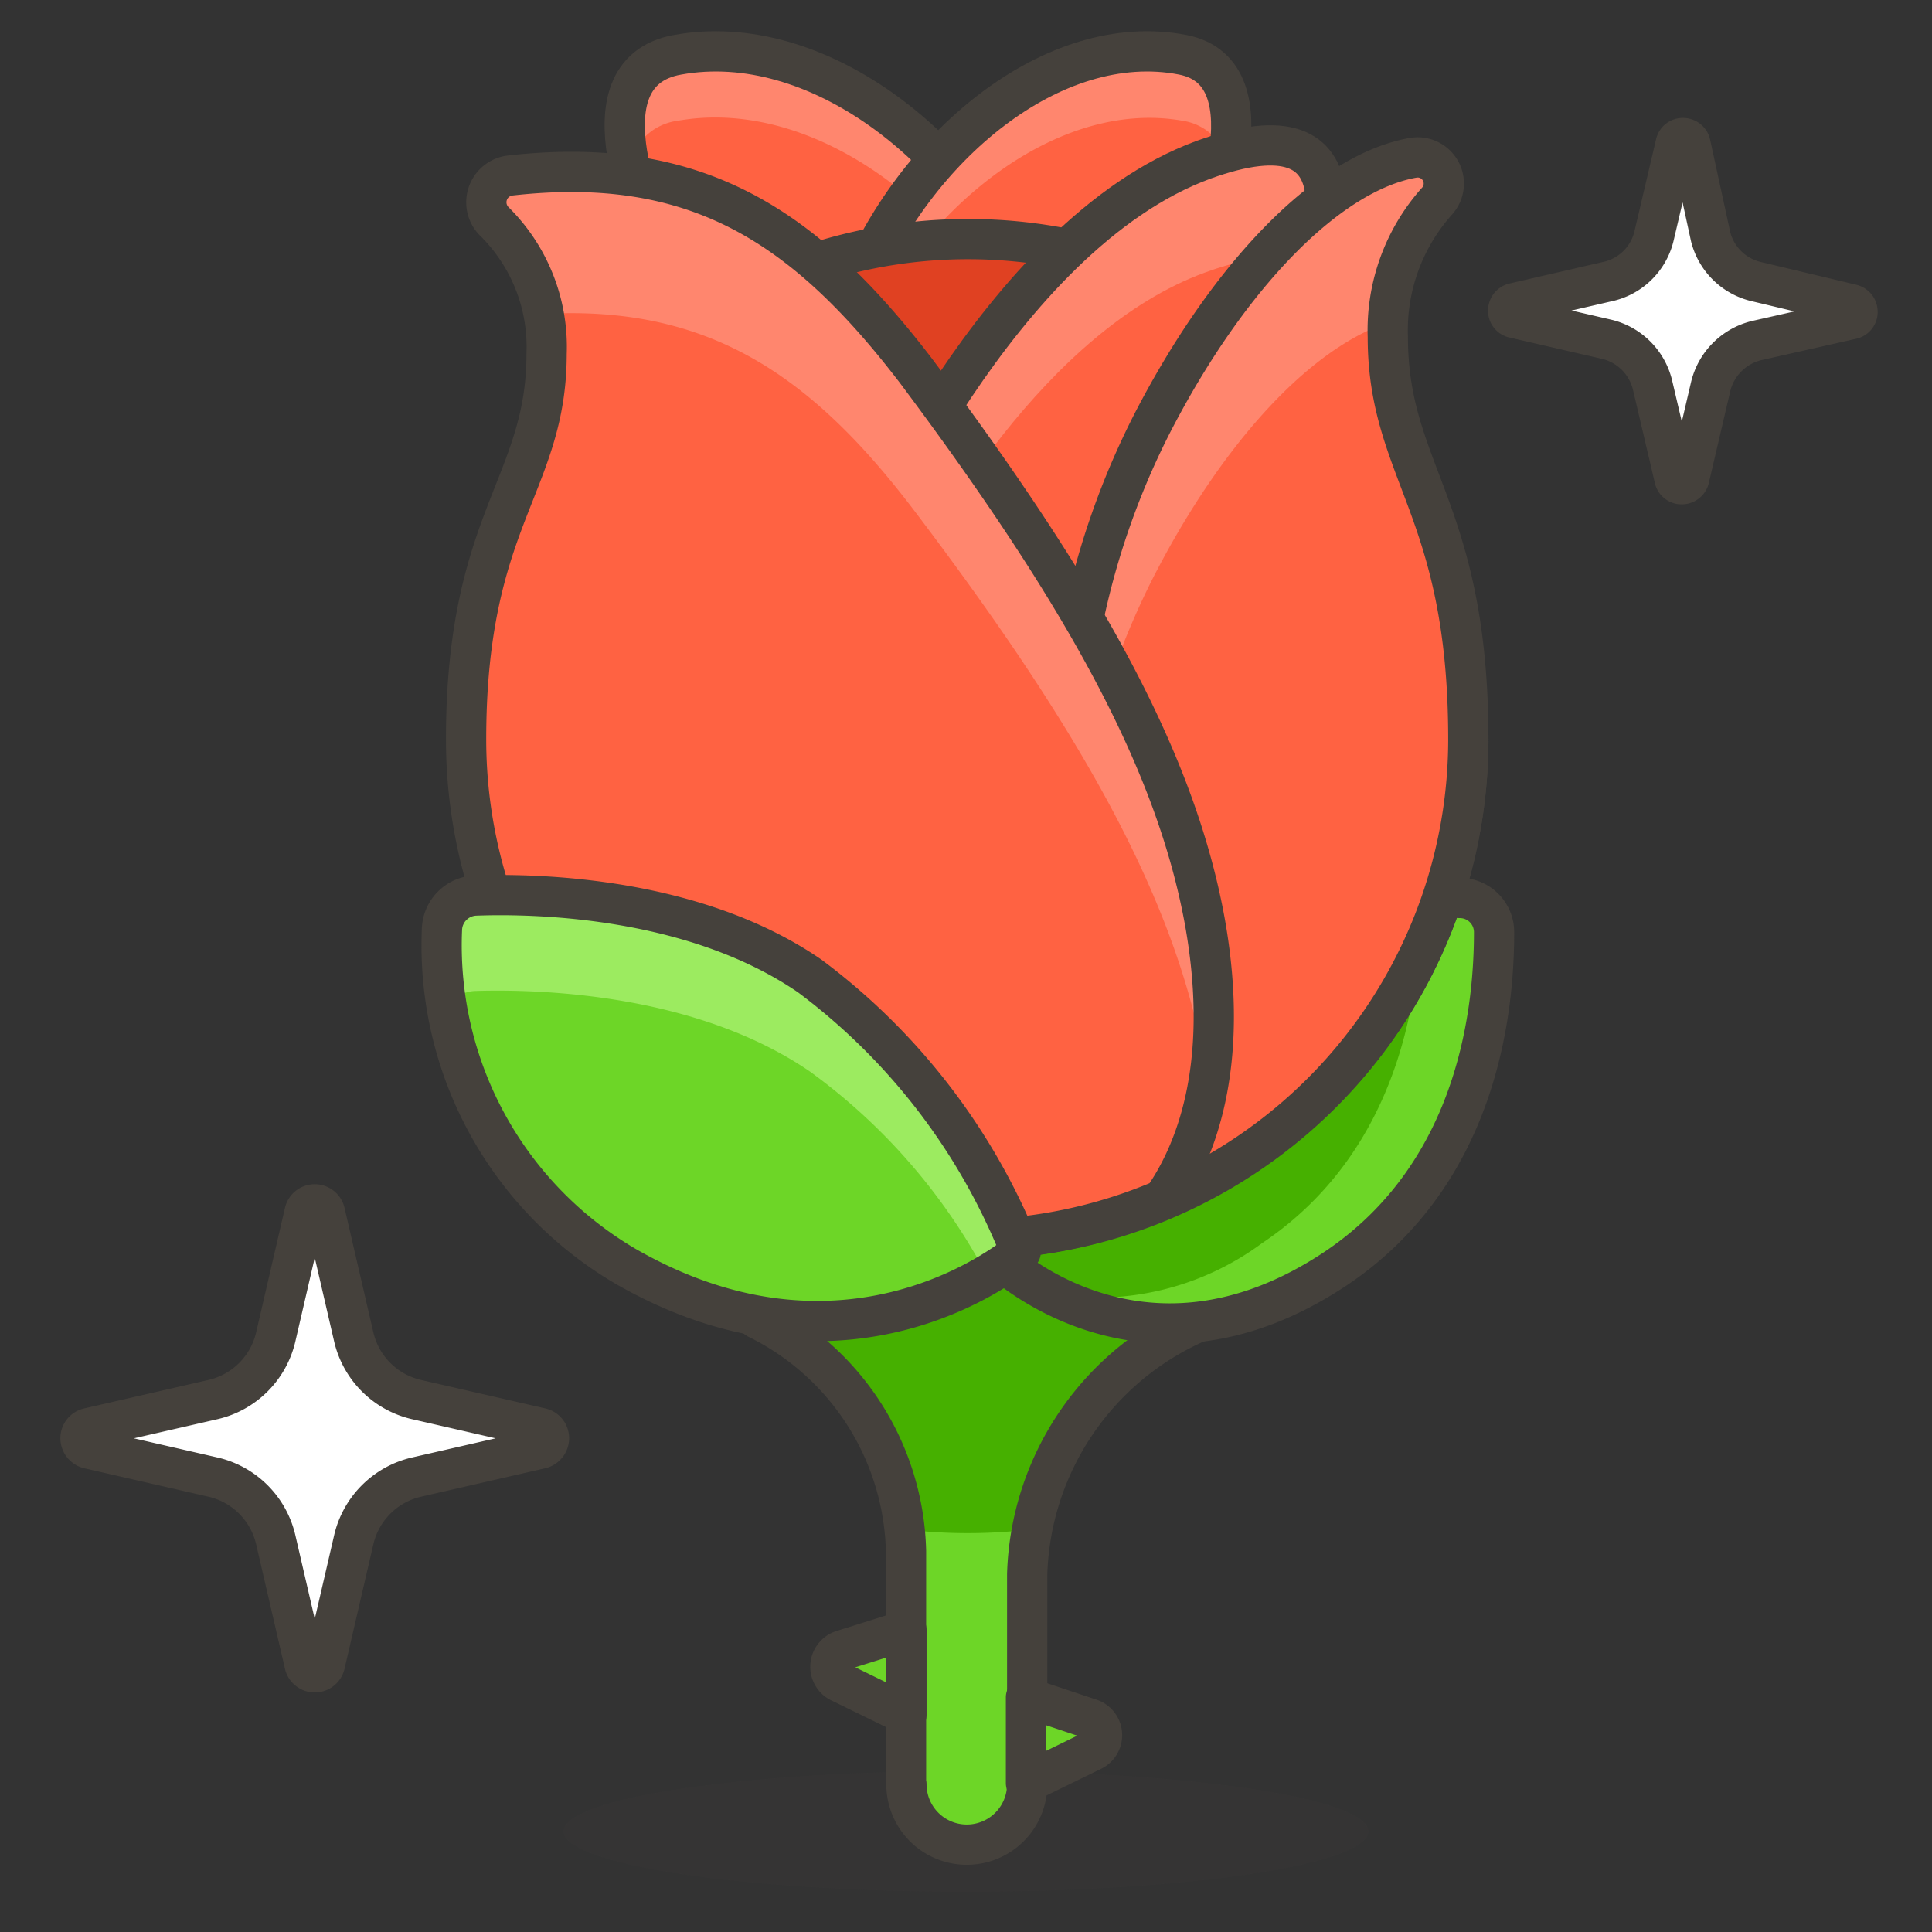 <svg viewBox="0 0 48 48" xmlns="http://www.w3.org/2000/svg"><rect x="0" y="0" width="48" height="48" fill="#333333" stroke="none"/><path d="M14.000 45.500 A10 1.5 0 1 0 34.000 45.500 A10 1.5 0 1 0 14.000 45.500 Z" fill="#45413c" opacity=".15"></path><path d="M22.52,44.33a1.49,1.49,0,0,0,3,0V39.11a7.06,7.06,0,0,1,4.45-6.35L24,28.83l-5.19,3.93a6.61,6.61,0,0,1,3.7,5.78v5.79Z" fill="#6dd627"></path><path d="M18.82,32.76A6.69,6.69,0,0,1,22.5,38a13.31,13.31,0,0,0,3.09,0,7.21,7.21,0,0,1,4.35-5.23L24,28.83Z" fill="#46b000"></path><path d="M22.52,44.33a1.49,1.49,0,0,0,3,0V39.11a7.06,7.06,0,0,1,4.45-6.35L24,28.83l-5.19,3.93a6.61,6.61,0,0,1,3.7,5.78v5.79Z" fill="none" stroke="#45413c" stroke-linecap="round" stroke-linejoin="round"></path><path d="M24.7,31.16a15.94,15.94,0,0,1,4.52-6.85,11.22,11.22,0,0,1,7.05-2,.85.85,0,0,1,.85.84c0,1.75-.31,5.94-3.94,8.37C28.28,34.78,24.7,31.16,24.7,31.16Z" fill="#6dd627"></path><path d="M35.29,22.51c0,1.75-.31,5.95-3.94,8.38a6.91,6.91,0,0,1-5.22,1.26,5.88,5.88,0,0,1-1.43-1,15.94,15.94,0,0,1,4.52-6.85,10.6,10.6,0,0,1,6.05-2A1.5,1.5,0,0,1,35.29,22.51Z" fill="#46b000"></path><path d="M24.7,31.16a15.94,15.94,0,0,1,4.52-6.85,11.22,11.22,0,0,1,7.05-2,.85.85,0,0,1,.85.84c0,1.75-.31,5.94-3.94,8.37C28.28,34.78,24.7,31.16,24.7,31.16Z" fill="none" stroke="#45413c" stroke-linecap="round" stroke-linejoin="round"></path><path d="M16.26,5.94s-2-4.13.58-4.58C20.27.74,24,3.65,25.52,7.24Z" fill="#ff6242"></path><path d="M16.84,3c2.83-.5,5.86,1.38,7.68,4.07l1,.14C24,3.65,20.27.74,16.84,1.36c-1.36.24-1.42,1.54-1.19,2.69A1.41,1.41,0,0,1,16.84,3Z" fill="#ff866e"></path><path d="M16.26,5.94s-2-4.13.58-4.58C20.27.74,24,3.65,25.52,7.24Z" fill="none" stroke="#45413c" stroke-linecap="round" stroke-linejoin="round"></path><path d="M29.92,5.94s1.82-4.13-.54-4.58c-3.21-.62-6.69,2.29-8.11,5.88Z" fill="#ff6242"></path><path d="M29.38,3a1.36,1.36,0,0,1,1.12,1c.21-1.15.15-2.45-1.12-2.69-3.21-.62-6.69,2.29-8.11,5.88l.93-.14C23.91,4.41,26.74,2.53,29.38,3Z" fill="#ff866e"></path><path d="M29.92,5.94s1.82-4.13-.54-4.58c-3.21-.62-6.69,2.29-8.11,5.88Z" fill="none" stroke="#45413c" stroke-linecap="round" stroke-linejoin="round"></path><path d="M11.620 18.370 A12.430 12.430 0 1 0 36.480 18.370 A12.430 12.430 0 1 0 11.620 18.370 Z" fill="#e04122" stroke="#45413c" stroke-linecap="round" stroke-linejoin="round"></path><path d="M31.9,8.55c1.23-2.49,2.17-6.09-2-4.58-5.12,1.88-8.51,9.82-8.51,9.82l1.5,4.75H34.11Z" fill="#ff6242"></path><path d="M29.94,6.77c1.45-.53,2.27-.43,2.68,0,.67-2.09.53-4-2.68-2.83-5.12,1.88-8.51,9.82-8.51,9.82L22,15.47C23.1,13.22,26,8.21,29.94,6.77Z" fill="#ff866e"></path><path d="M31.9,8.55c1.23-2.49,2.17-6.09-2-4.58-5.12,1.88-8.51,9.82-8.51,9.82l1.5,4.75H34.11Z" fill="none" stroke="#45413c" stroke-linecap="round" stroke-linejoin="round"></path><path d="M28.63,28.42v1.49l.46-.2C28.92,29.28,28.76,28.85,28.63,28.42Z" fill="#ff866e"></path><path d="M28.63,29.91a12.42,12.42,0,0,0,7.85-11.54h0c0-5.75-2-6.62-2-10A4.81,4.81,0,0,1,35.7,5a.65.65,0,0,0-.59-1.08c-2.1.37-4.57,2.89-6.48,6.59a19.42,19.42,0,0,0,0,17.67Z" fill="#ff6242"></path><path d="M28.63,14.39C30.36,11,32.56,8.63,34.53,8A4.67,4.67,0,0,1,35.7,5a.65.65,0,0,0-.59-1.08c-2.1.37-4.57,2.89-6.48,6.59a19.77,19.77,0,0,0-2,10.86A19.52,19.52,0,0,1,28.63,14.39Z" fill="#ff866e"></path><path d="M28.63,29.91a12.42,12.42,0,0,0,7.85-11.54h0c0-5.75-2-6.62-2-10A4.81,4.81,0,0,1,35.7,5a.65.65,0,0,0-.59-1.08c-2.1.37-4.57,2.89-6.48,6.59a19.42,19.42,0,0,0,0,17.67Z" fill="none" stroke="#45413c" stroke-linecap="round" stroke-linejoin="round"></path><path d="M24.05,30.8a12.38,12.38,0,0,0,4.84-1c.78-1.11,1.69-3.26,1.05-6.87-.72-4-3-8.13-7.2-13.74C20,5.62,17.31,3.84,12.68,4.36a.67.67,0,0,0-.41,1.13,4.38,4.38,0,0,1,1.31,3.3c0,3.26-2,4.09-2,9.58A12.43,12.43,0,0,0,24.05,30.8Z" fill="#ff6242"></path><path d="M29.94,23c-.72-4-3-8.13-7.2-13.74C20,5.62,17.31,3.84,12.68,4.36a.67.67,0,0,0-.41,1.13A4.2,4.2,0,0,1,13.49,7.8c4.14-.23,6.7,1.55,9.25,4.92,4.25,5.61,6.48,9.7,7.2,13.73,0,.18,0,.34.08.51A11.9,11.9,0,0,0,29.94,23Z" fill="#ff866e"></path><path d="M24.05,30.8a12.38,12.38,0,0,0,4.84-1c.78-1.11,1.69-3.26,1.05-6.87-.72-4-3-8.13-7.2-13.74C20,5.62,17.31,3.84,12.68,4.36a.67.67,0,0,0-.41,1.13,4.38,4.38,0,0,1,1.31,3.3c0,3.26-2,4.09-2,9.58A12.43,12.43,0,0,0,24.05,30.8Z" fill="none" stroke="#45413c" stroke-linecap="round" stroke-linejoin="round"></path><path d="M25.36,31.1a15.79,15.79,0,0,0-5.24-6.85c-2.82-1.94-6.68-2.06-8.31-2a.87.87,0,0,0-.83.85,9.24,9.24,0,0,0,4.56,8.36C21.21,34.72,25.36,31.1,25.36,31.1Z" fill="#6dd627"></path><path d="M11.81,24.62c1.63-.05,5.49.07,8.31,2a14.81,14.81,0,0,1,4.39,5.05,5.18,5.18,0,0,0,.85-.58,15.79,15.79,0,0,0-5.24-6.85c-2.82-1.94-6.68-2.06-8.31-2a.87.87,0,0,0-.83.85A10.15,10.15,0,0,0,11.12,25,.87.87,0,0,1,11.81,24.62Z" fill="#9ceb60"></path><path d="M25.36,31.1a15.79,15.79,0,0,0-5.24-6.85c-2.82-1.94-6.68-2.06-8.31-2a.87.87,0,0,0-.83.85,9.24,9.24,0,0,0,4.56,8.36C21.21,34.72,25.36,31.1,25.36,31.1Z" fill="none" stroke="#45413c" stroke-linecap="round" stroke-linejoin="round"></path><path d="M22.52,40.5,20.93,41a.43.43,0,0,0-.05.8l1.64.8Z" fill="#6dd627" stroke="#45413c" stroke-linecap="round" stroke-linejoin="round"></path><path d="M25.49,42.17l1.59.53a.43.43,0,0,1,.05.8l-1.64.8Z" fill="#6dd627" stroke="#45413c" stroke-linecap="round" stroke-linejoin="round"></path><path d="M8.79,38.25a2.08,2.08,0,0,1,1.55-1.55l3.1-.71a.27.27,0,0,0,.2-.26.26.26,0,0,0-.2-.25l-3.1-.71a2.08,2.08,0,0,1-1.55-1.55l-.72-3.11a.26.26,0,0,0-.5,0l-.72,3.11A2.08,2.08,0,0,1,5.3,34.77l-3.1.71a.26.26,0,0,0-.2.25.27.27,0,0,0,.2.26l3.1.71a2.08,2.08,0,0,1,1.55,1.55l.72,3.11a.26.26,0,0,0,.5,0Z" fill="#fff" stroke="#45413c" stroke-linecap="round" stroke-linejoin="round"></path><path d="M42.5,9.61a1.55,1.55,0,0,1,1.15-1.15L46,7.93a.18.18,0,0,0,.15-.18A.19.19,0,0,0,46,7.56L43.65,7A1.53,1.53,0,0,1,42.5,5.88L42,3.58a.19.19,0,0,0-.19-.15.18.18,0,0,0-.18.15l-.54,2.3A1.52,1.52,0,0,1,39.92,7l-2.3.53a.19.19,0,0,0-.15.19.18.18,0,0,0,.15.18l2.3.53a1.54,1.54,0,0,1,1.14,1.15l.54,2.3a.18.18,0,0,0,.18.15.19.19,0,0,0,.19-.15Z" fill="#fff" stroke="#45413c" stroke-linecap="round" stroke-linejoin="round"></path></svg>